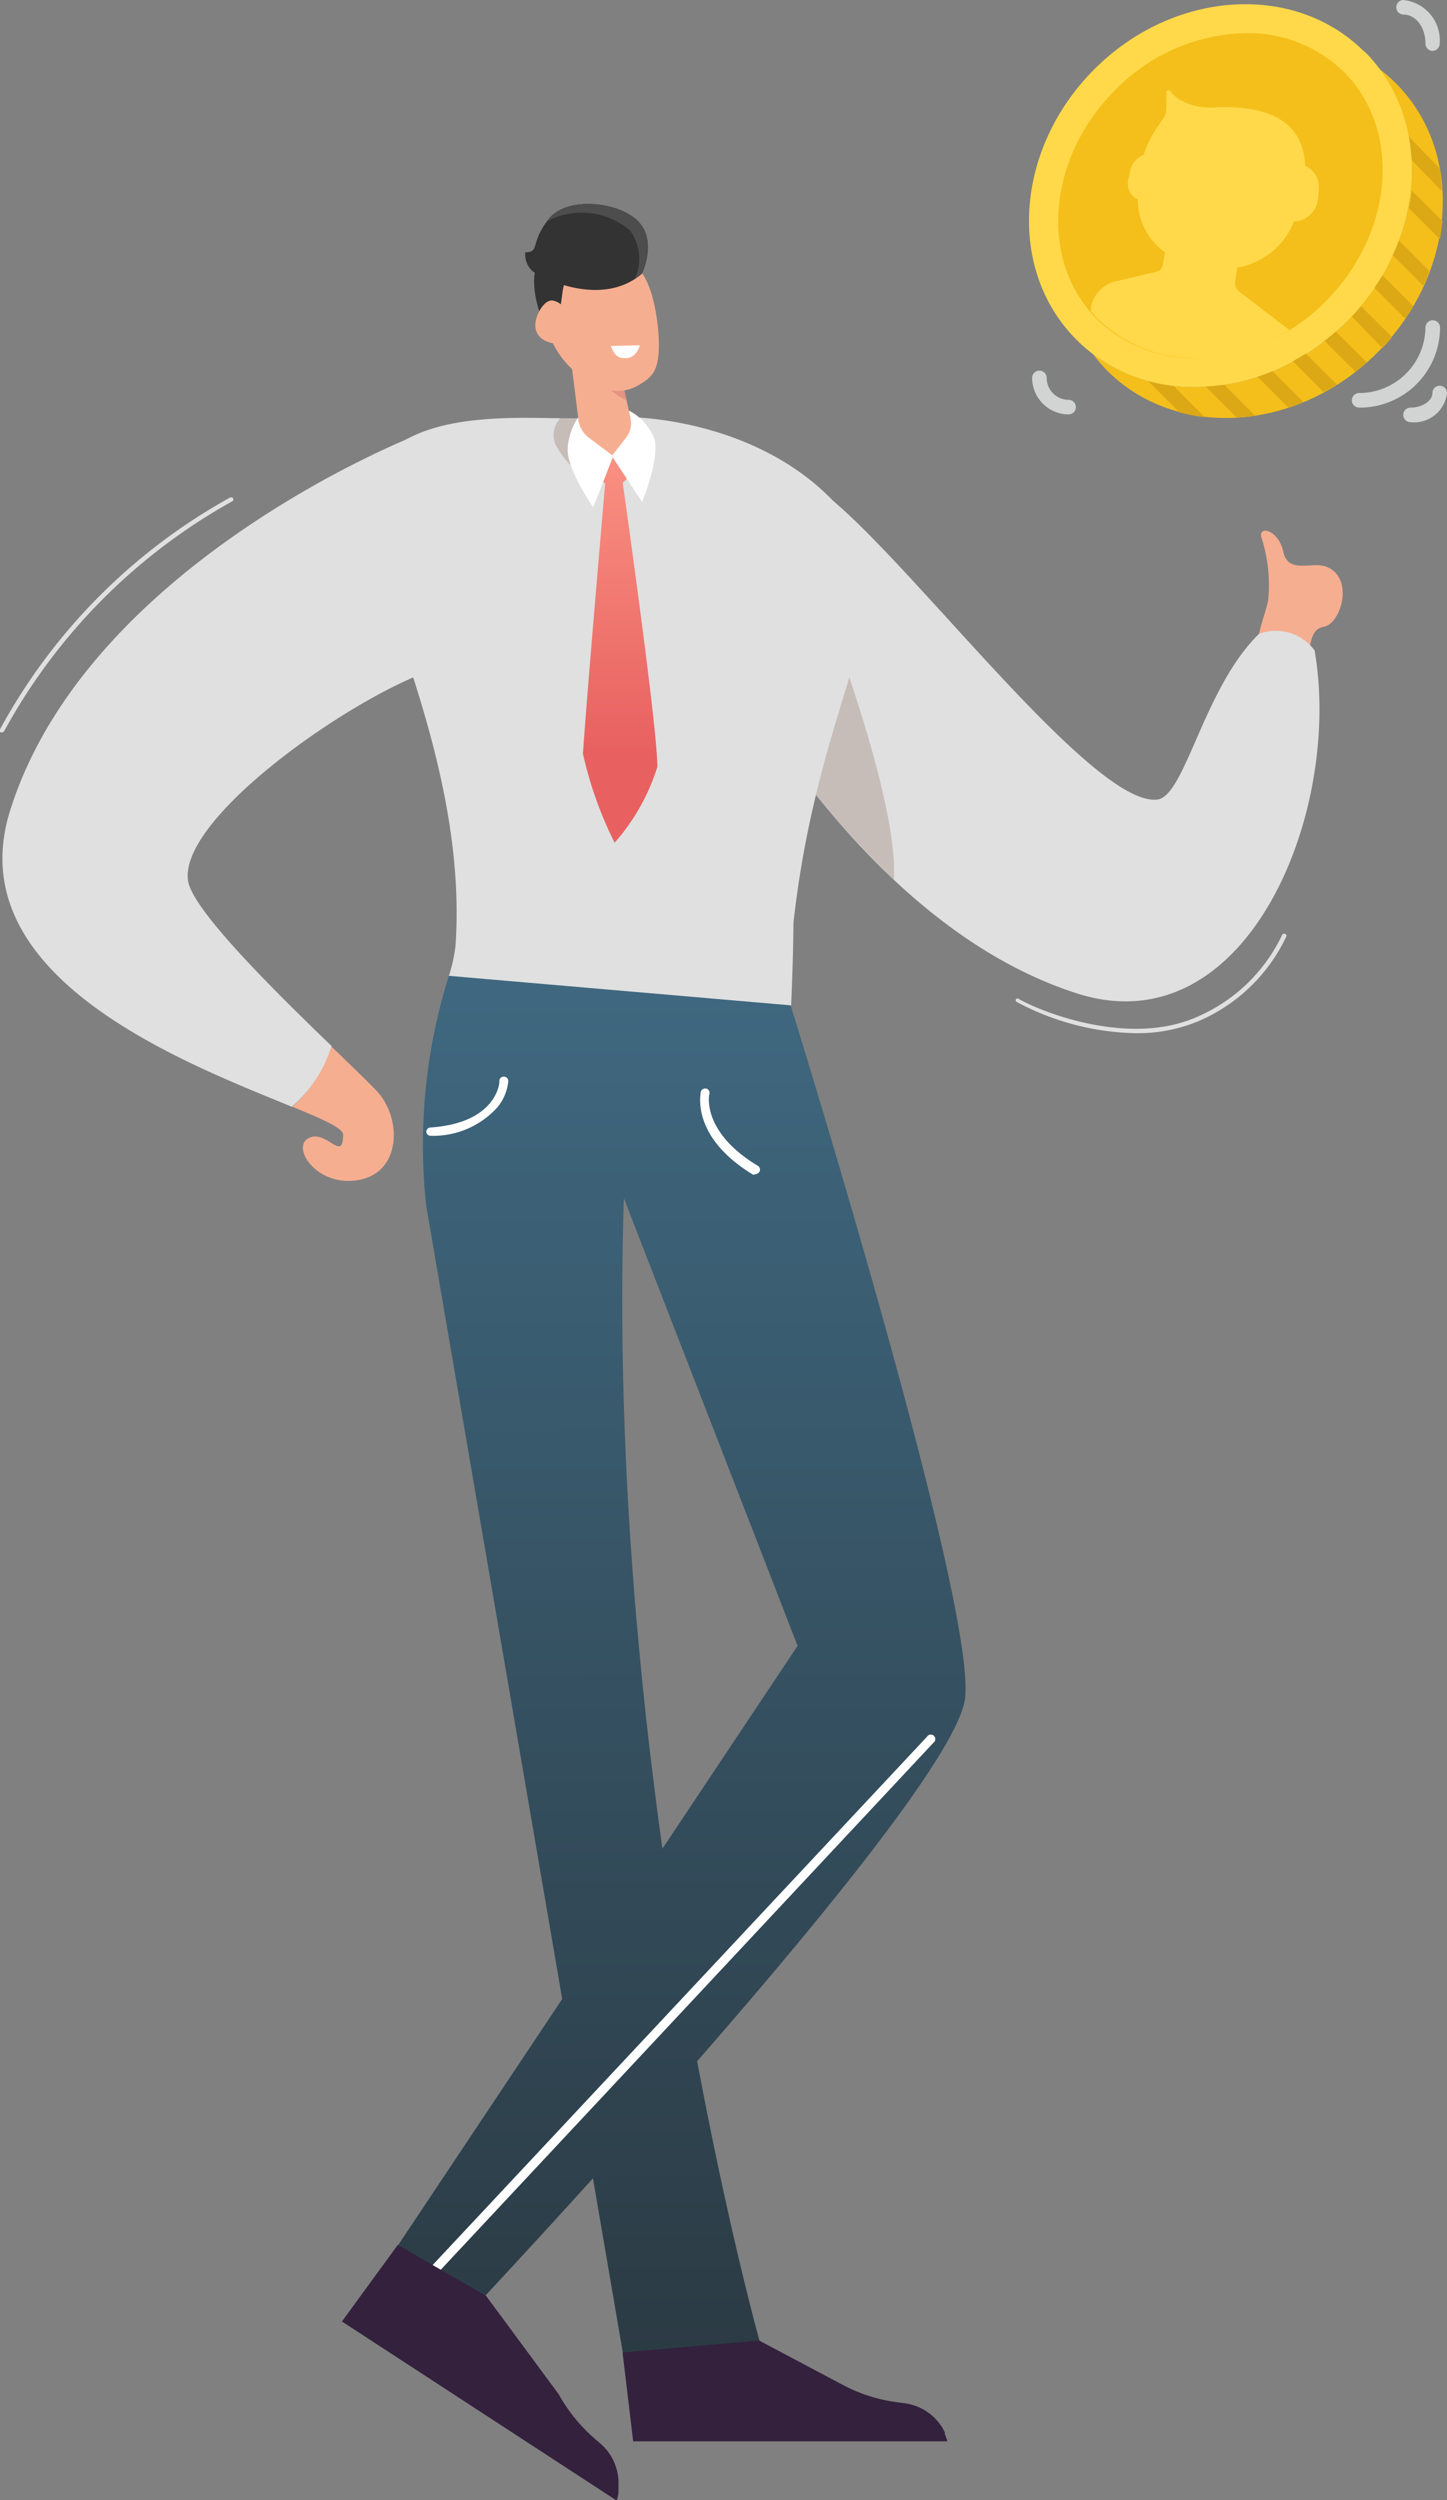 <svg xmlns="http://www.w3.org/2000/svg" xmlns:xlink="http://www.w3.org/1999/xlink" viewBox="0 0 87.3 150.83"><rect x="0" y="0" width="87.3" height="150.83" fill="#808080" stroke="none"/><defs><style>.cls-1{fill:#f6ae90;}.cls-2{fill:#e0e0e0;}.cls-3{fill:#c6bdb9;}.cls-4{fill:#333;}.cls-5{fill:#e59383;}.cls-6{fill:#fff;}.cls-7{fill:#4d4d4d;}.cls-8{fill:url(#未命名漸層_54);}.cls-9{fill:url(#linear-gradient);}.cls-10{fill:url(#linear-gradient-2);}.cls-11{fill:#33213d;}.cls-12{fill:#f4bf1a;}.cls-13{fill:#ffd949;}.cls-14{fill:#dca815;}.cls-15{fill:#d1d4d2;}</style><linearGradient id="未命名漸層_54" x1="40.92" y1="58.79" x2="40.92" y2="143.22" gradientTransform="translate(-0.08 0.13) rotate(-0.1)" gradientUnits="userSpaceOnUse"><stop offset="0" stop-color="#3f6880"/><stop offset="1" stop-color="#2b3a43"/></linearGradient><linearGradient id="linear-gradient" x1="37.08" y1="27.38" x2="37.08" y2="45.31" gradientTransform="translate(-0.08 0.13) rotate(-0.1)" gradientUnits="userSpaceOnUse"><stop offset="0" stop-color="#f99082"/><stop offset="1" stop-color="#e86160"/></linearGradient><linearGradient id="linear-gradient-2" x1="37.42" y1="27.38" x2="37.42" y2="45.31" xlink:href="#linear-gradient"/></defs><title>tab_2_step2</title><g id="圖層_2" data-name="圖層 2"><g id="圖層_1-2" data-name="圖層 1"><path class="cls-1" d="M76.52,36.11a9.26,9.26,0,0,0-.4-3.63c-.29-.8,1-.58,1.3.8s1.73.57,2.6.91c1.7.65.9,3.44-.15,3.62-1.56.27,0,3.39-2.83,2.83C74.78,40.19,76.4,37.25,76.52,36.11Z"/><path class="cls-2" d="M50.1,30.08c-.3-.25-6.93,8.54-6.93,8.54S51.53,55.79,65.2,60C75.33,63,81,48.88,79.31,39.24a2.89,2.89,0,0,0-3.35-1c-3.37,3.28-4.47,9.9-6.18,10C65.94,48.58,55.29,34.35,50.1,30.08Z"/><path class="cls-3" d="M46.61,44.39c1.65-3.44,3.47-6.78,3.47-6.78s4.13,10.76,3.85,15.45A52.3,52.3,0,0,1,46.61,44.39Z"/><path class="cls-2" d="M27.08,58.87a9.11,9.11,0,0,0,.4-1.8c.88-12.61-7-24.66-5.37-28.06C24.45,24,32.89,25.5,36,25.2s9.79.48,14.13,4.88c5.5,5.56-.57,10.45-2.26,25.59,0,0,0,1.82-.14,5A50.46,50.46,0,0,1,27.08,58.87Z"/><path class="cls-3" d="M35.14,28.67a5.17,5.17,0,0,1-1.65-1.91,1.48,1.48,0,0,1,.31-1.52,20.59,20.59,0,0,0,2.17,0l.45,0C36.32,25.71,35.14,28.67,35.14,28.67Z"/><path class="cls-4" d="M34.41,16.89l-.74,2.87-1-.59s-.81-2-.25-3.23S34.41,16.89,34.41,16.89Z"/><path class="cls-1" d="M37.25,21.69l.87,3.89a1.58,1.58,0,0,1-1.29,1.91h0A1.59,1.59,0,0,1,35,26.12l-.72-5.74Z"/><path class="cls-5" d="M37.54,23h0l.26,1.16a5.44,5.44,0,0,1-2.09-1.87l1.66,0Z"/><path class="cls-1" d="M33.39,18.14a1.12,1.12,0,0,1,.45.22l.1-.75c.19-1.5,1.55-2.14,3.05-2l.74.12c1.4.31,1.87,2.73,2,4.44.11,2-.24,2.5-1.1,3a2.48,2.48,0,0,1-2.67.05,5.29,5.29,0,0,1-2.6-2.51h0c-.57-.12-1-.4-1.06-1S32.82,18,33.39,18.14Z"/><path class="cls-6" d="M38.6,20.83s-.18.72-.75.77-.78-.16-1-.73Z"/><path class="cls-4" d="M38.73,16.51s.92-1.92-.19-3.12-4.3-1.61-5.44-.17-.51,2-1.41,2a1.36,1.36,0,0,0,.44,1.14C32.65,16.75,36.28,18.61,38.73,16.51Z"/><path class="cls-7" d="M38,13.89a4.5,4.5,0,0,0-5-.54l.09-.13c1.14-1.44,4.34-1,5.44.17s.19,3.12.19,3.12a2.53,2.53,0,0,1-.42.31A2.89,2.89,0,0,0,38,13.89Z"/><path class="cls-1" d="M17.64,66.77c1.84.75,3.06,1.29,3.06,1.68,0,1.73-1-.34-2.08.21s.5,3,3.05,2.52,2.58-3.71,1.08-5.34c-.42-.46-1.48-1.47-2.79-2.74A7.91,7.91,0,0,1,17.64,66.77Z"/><path class="cls-2" d="M26,40.45c.36-.13-1-14.14-1-14.14S5.29,34,.61,48.9c-3.17,10.1,10.73,15.28,17,17.87A7.91,7.91,0,0,0,20,63.1c-3.39-3.27-8.46-8.26-8.66-10C10.85,49.31,21.14,42.12,26,40.45Z"/><path class="cls-8" d="M25.71,72.71l12,70s7.52,2.08,8.12-1.47c0,0-9.34-33.33-8.19-68.95l10.48,27L23.87,135.67,28,139.86s29.63-31.42,30.23-37.46S47.7,60.65,47.7,60.65L27.08,58.87h0A34.12,34.12,0,0,0,25.71,72.71Z"/><path class="cls-9" d="M37.34,27.5h-.61a.58.58,0,0,0-.56.65l.08.61a.54.54,0,0,0,.31.43l.25.13a.58.58,0,0,0,.65-.09l.29-.27a.59.59,0,0,0,.17-.42v-.48A.57.57,0,0,0,37.34,27.5Z"/><path class="cls-6" d="M37,27.51,35.52,26.4a1.65,1.65,0,0,1-.63-1.08l0-.15a3.77,3.77,0,0,0-.64,1.89c-.09,1.19,1.54,3.55,1.54,3.55Z"/><path class="cls-6" d="M36.91,27.51l.88-1.13A1.45,1.45,0,0,0,38,25.07l-.06-.3a3.2,3.2,0,0,1,1.54,1.71c.34,1.14-.74,3.8-.74,3.8Z"/><path class="cls-10" d="M39.66,46.26c0-2.47-2.12-17.33-2.12-17.33l-1-.09s-1.13,13-1.37,16.63a23.42,23.42,0,0,0,1.91,5.37A12.57,12.57,0,0,0,39.66,46.26Z"/><path class="cls-6" d="M26,68.52h0a5.21,5.21,0,0,0,4-1.71,2.86,2.86,0,0,0,.66-1.54.27.27,0,1,0-.53,0c0,.11-.21,2.48-4.16,2.75a.26.26,0,0,0-.25.28A.27.27,0,0,0,26,68.52Z"/><path class="cls-6" d="M45.58,70.83a.28.28,0,0,0,.23-.13.26.26,0,0,0-.09-.37C42.29,68.27,42.78,66,42.8,66a.27.27,0,0,0-.2-.33.28.28,0,0,0-.32.2c0,.11-.63,2.7,3.16,5A.27.27,0,0,0,45.58,70.83Z"/><path class="cls-2" d="M.13,44.18a.14.14,0,0,0,.12-.07A35.1,35.1,0,0,1,14,30.25a.14.14,0,0,0,.07-.18.15.15,0,0,0-.18-.06A35.2,35.2,0,0,0,0,44a.14.14,0,0,0,.05.19Z"/><path class="cls-2" d="M68.54,62.33a9.55,9.55,0,0,0,3.63-.67,10.36,10.36,0,0,0,5.43-5.15.12.12,0,0,0-.07-.17.14.14,0,0,0-.18.07,10.09,10.09,0,0,1-5.28,5c-4.19,1.75-9.5-.49-10.59-1.14a.14.14,0,0,0-.18,0,.12.12,0,0,0,.05.18A15.79,15.79,0,0,0,68.54,62.33Z"/><path class="cls-6" d="M25.84,137.44a.26.26,0,0,0,.32-.05l30.16-32.26a.27.27,0,1,0-.39-.36L25.77,137a.27.27,0,0,0,0,.38Z"/><path class="cls-11" d="M24,135.43l5.33,3.08,4.37,5.92v0a10,10,0,0,0,2.25,2.75l.28.24A3.15,3.15,0,0,1,37.31,150a2.64,2.64,0,0,1,0,.29s0,.09,0,.13-.05.25-.08.38l0,.07h0L20.63,140.05Z"/><path class="cls-11" d="M37.56,141.92l8.24-.72,5,2.65h0a9.61,9.61,0,0,0,3.39,1.08l.37.05a3.16,3.16,0,0,1,2.3,1.49l.14.26a1.17,1.17,0,0,1,0,.11c.05.12.1.24.14.37l0,.07h0l-18.94,0Z"/><g id="_群組_" data-name="&lt;群組&gt;"><path id="_路徑_" data-name="&lt;路徑&gt;" class="cls-12" d="M81.24,19.41c-4.44,4.44-11,5.18-15.3,1.95a10.1,10.1,0,0,0,.86,1c4.2,4.2,11.5,3.71,16.3-1.09S88.39,9.17,84.19,5a10.1,10.1,0,0,0-1-.86c3.24,4.28,2.49,10.86-2,15.3"/><path id="_路徑_2" data-name="&lt;路徑&gt;" class="cls-13" d="M82.33,3.11c4.2,4.2,3.71,11.5-1.09,16.3s-12.1,5.29-16.3,1.08S61.23,9,66,4.2s12.1-5.29,16.3-1.09"/><path id="_路徑_3" data-name="&lt;路徑&gt;" class="cls-12" d="M72.1,21.6a8.28,8.28,0,0,1-5.92-2.35c-3.51-3.51-3-9.7,1.09-13.81A11.35,11.35,0,0,1,75.17,2a8.26,8.26,0,0,1,5.91,2.34c3.51,3.51,3,9.71-1.08,13.82a11.35,11.35,0,0,1-7.9,3.43"/><path id="_路徑_4" data-name="&lt;路徑&gt;" class="cls-14" d="M81.54,19.08,83.41,21c.2-.21.39-.43.58-.66l-1.87-1.86c-.18.22-.38.44-.58.65"/><path id="_路徑_5" data-name="&lt;路徑&gt;" class="cls-14" d="M79.91,20.56l1.87,1.87c.23-.18.46-.36.68-.56L80.59,20c-.22.2-.45.38-.68.56"/><path id="_路徑_6" data-name="&lt;路徑&gt;" class="cls-14" d="M82.92,17.36l1.87,1.87c.17-.25.33-.5.48-.76l-1.86-1.86c-.16.25-.32.5-.49.75"/><path id="_路徑_7" data-name="&lt;路徑&gt;" class="cls-14" d="M84,15.37l1.87,1.87c.13-.29.25-.58.36-.88L84.4,14.5q-.16.43-.36.87"/><path id="_路徑_8" data-name="&lt;路徑&gt;" class="cls-14" d="M78,21.79l1.86,1.87a9,9,0,0,0,.79-.46l-1.87-1.87c-.26.17-.52.32-.78.46"/><path id="_路徑_9" data-name="&lt;路徑&gt;" class="cls-14" d="M75.87,22.73l1.87,1.87c.3-.1.6-.21.9-.34L76.78,22.4c-.3.12-.61.23-.91.33"/><path id="_路徑_10" data-name="&lt;路徑&gt;" class="cls-14" d="M72.74,23.32l1.87,1.87c.37,0,.75-.06,1.12-.11l-1.87-1.87c-.37.05-.75.09-1.12.11"/><path id="_路徑_11" data-name="&lt;路徑&gt;" class="cls-14" d="M69.28,23l1.88,1.88a11.16,11.16,0,0,0,1.53.29l-1.87-1.87a10.22,10.22,0,0,1-1.54-.3"/><path id="_路徑_12" data-name="&lt;路徑&gt;" class="cls-14" d="M85,12.56l1.87,1.87c.07-.36.12-.72.16-1.08l-1.87-1.87c0,.36-.09.72-.16,1.08"/><path id="_路徑_13" data-name="&lt;路徑&gt;" class="cls-14" d="M87,11.54a12.93,12.93,0,0,0-.16-1.41L85,8.25a13.44,13.44,0,0,1,.18,1.42Z"/><path id="_路徑_14" data-name="&lt;路徑&gt;" class="cls-15" d="M64.47,25a2.21,2.21,0,0,1-2.2-2.2.44.44,0,1,1,.88,0,1.32,1.32,0,0,0,1.32,1.32.44.44,0,0,1,.44.44.44.44,0,0,1-.44.44"/><path id="_路徑_15" data-name="&lt;路徑&gt;" class="cls-15" d="M86.42,3.07A.44.44,0,0,1,86,2.63c0-1-.59-1.75-1.32-1.75a.44.44,0,0,1-.44-.44A.44.44,0,0,1,84.66,0a2.45,2.45,0,0,1,2.2,2.63.44.44,0,0,1-.44.44"/><path id="_路徑_16" data-name="&lt;路徑&gt;" class="cls-15" d="M82,24.59a.44.44,0,0,1,0-.88,4,4,0,0,0,4-3.95.44.44,0,1,1,.88,0A4.84,4.84,0,0,1,82,24.59"/><path id="_路徑_17" data-name="&lt;路徑&gt;" class="cls-15" d="M85.1,25.47a.44.44,0,0,1-.44-.44.44.44,0,0,1,.44-.44c.72,0,1.32-.41,1.32-.88a.44.44,0,0,1,.88,0,2,2,0,0,1-2.2,1.76"/><path id="_路徑_18" data-name="&lt;路徑&gt;" class="cls-13" d="M78.74,10c-.1-2.55-2-3.54-4.87-3.54h-.38A3.75,3.75,0,0,1,71.15,6a2.19,2.19,0,0,1-.56-.52c-.06-.09-.21,0-.22.08s0,.39,0,.63c0,.88-.08.75-.62,1.59A6,6,0,0,0,69,9.34a1.33,1.33,0,0,0-.81.93l-.12.56a1.06,1.06,0,0,0,.57,1.2,3.92,3.92,0,0,0,1.65,3.19l-.14.77a.5.5,0,0,1-.36.4L67.19,17a2,2,0,0,0-1.38,1.57l0,.19c.13.15.26.31.41.46A8.28,8.28,0,0,0,72.1,21.6a10.84,10.84,0,0,0,5.69-1.69l-3-2.3a.68.68,0,0,1-.27-.6l.12-.86a4.52,4.52,0,0,0,3.43-2.79,1.51,1.51,0,0,0,1.43-1.24l.07-.74A1.41,1.41,0,0,0,78.74,10"/></g></g></g></svg>